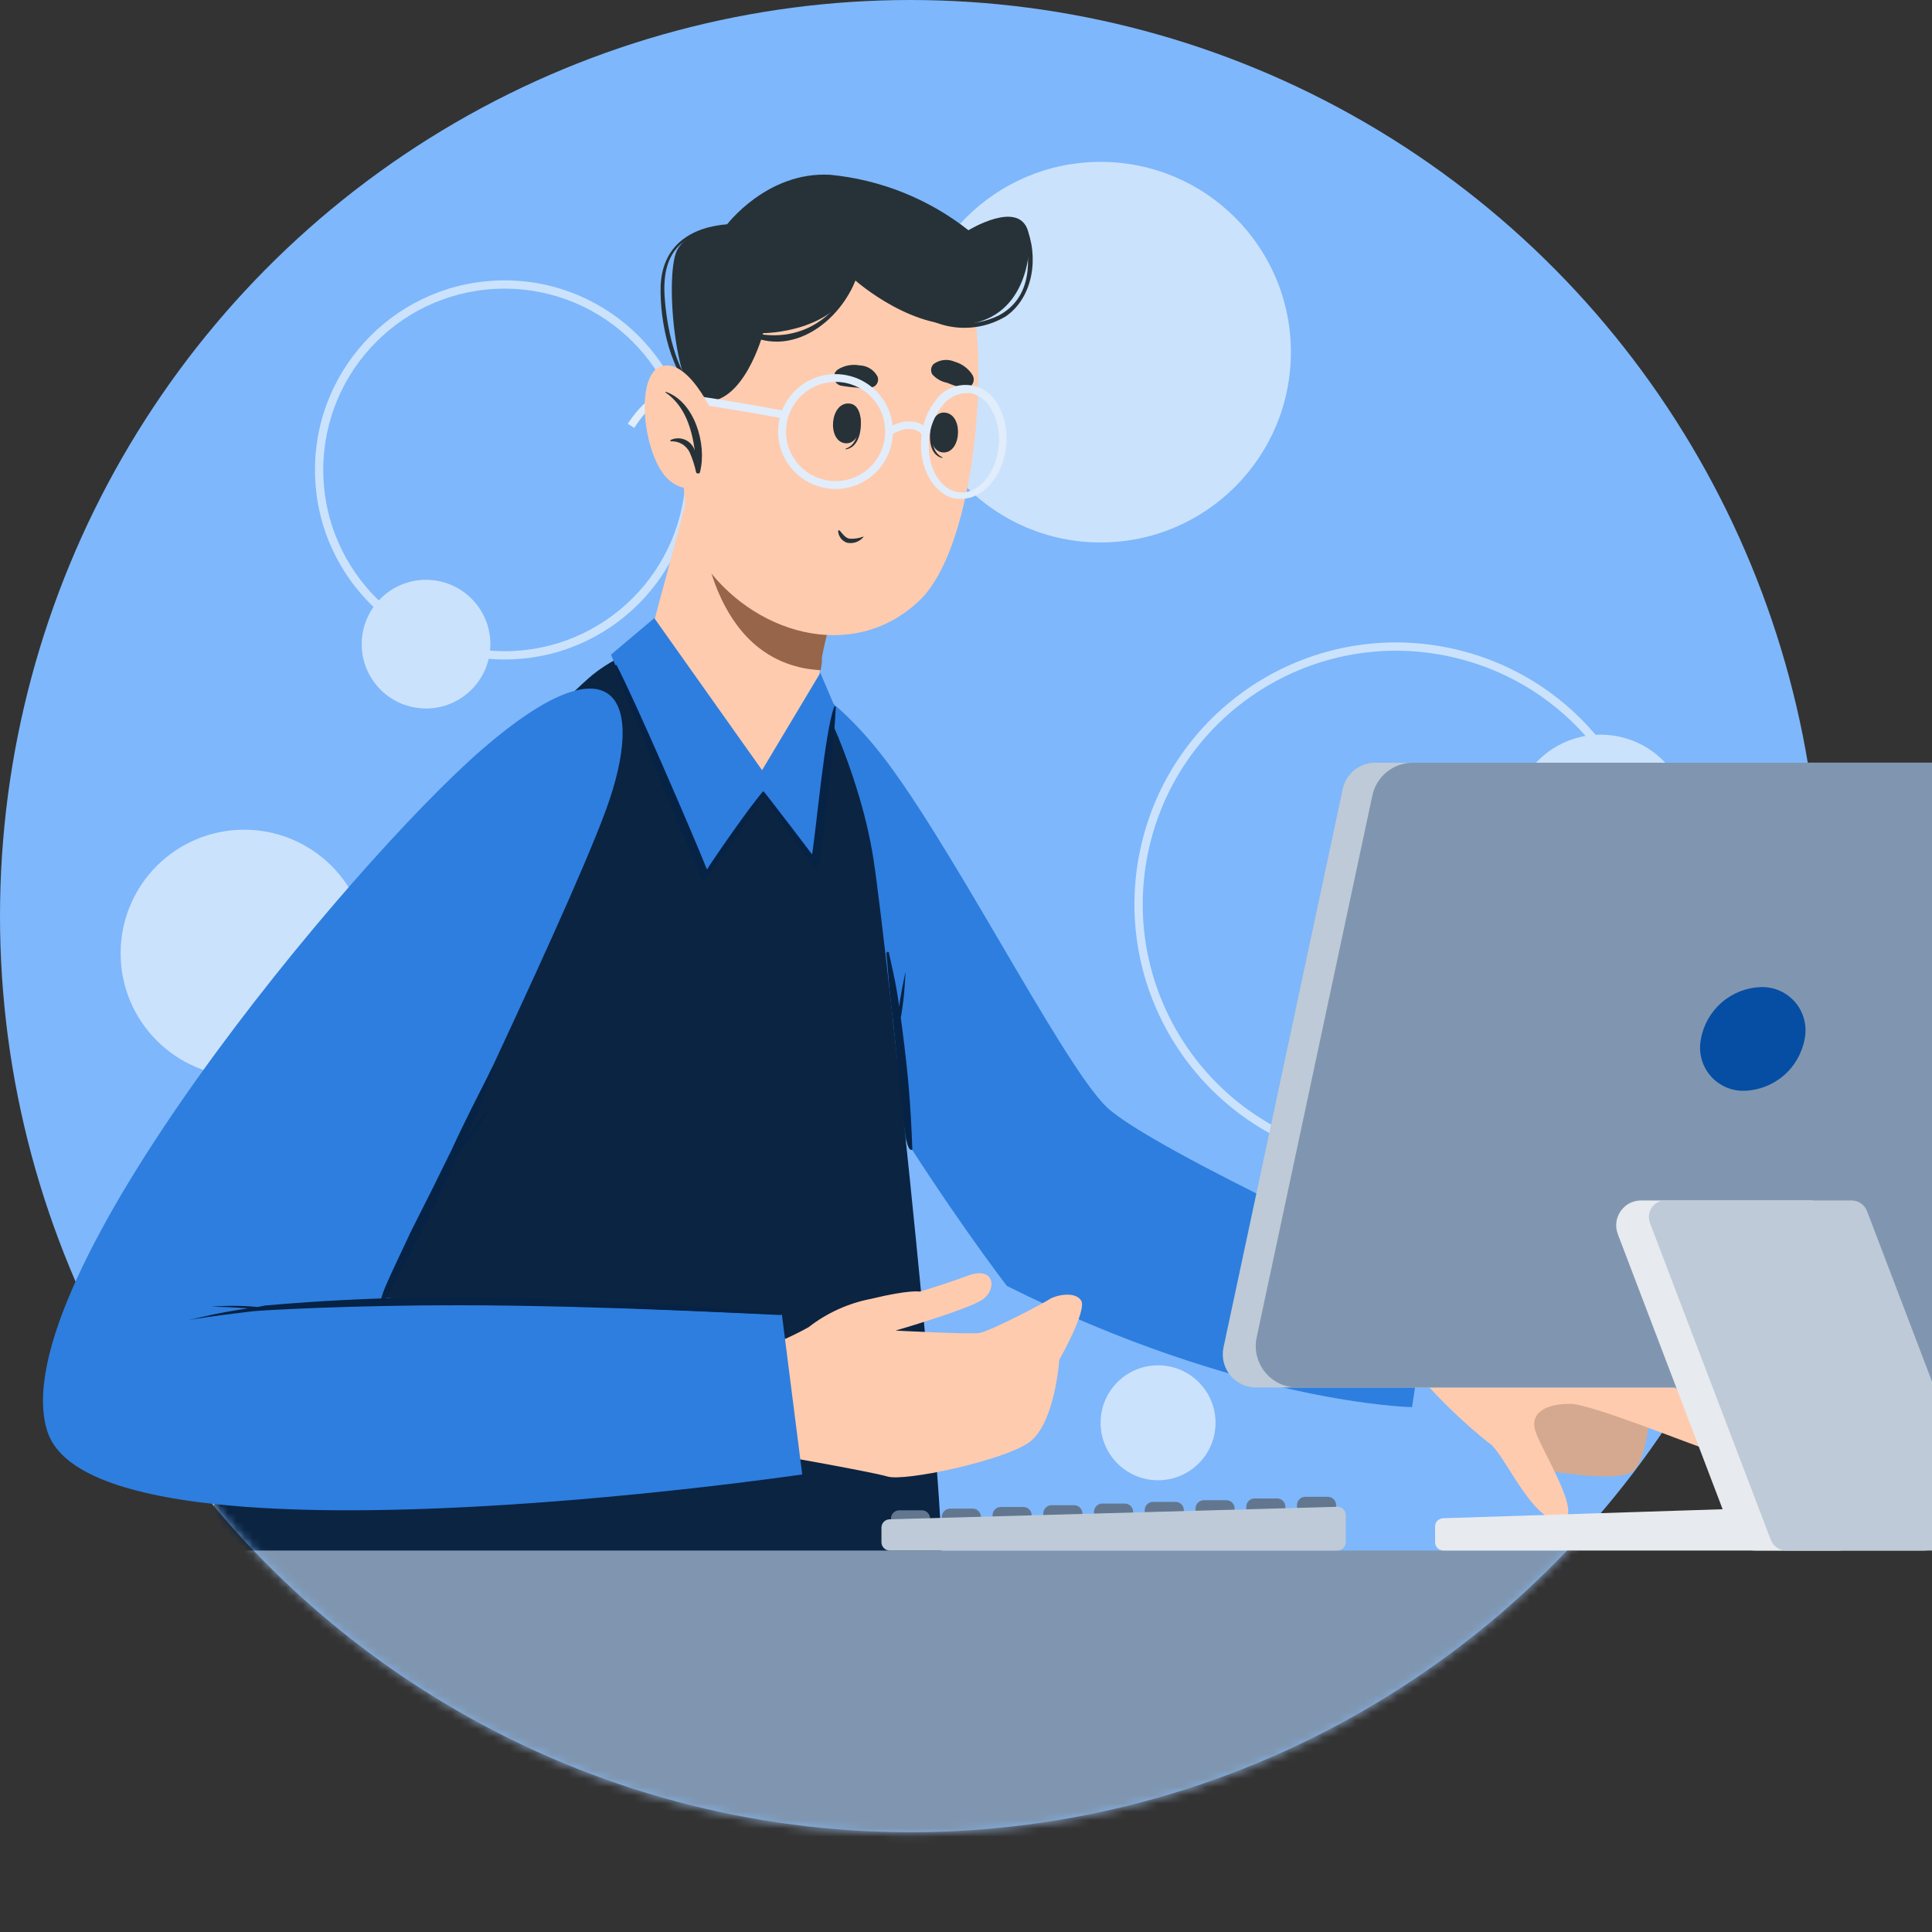 
<svg viewBox="0 0 233 233" fill="none" xmlns="http://www.w3.org/2000/svg">
<rect x="0" y="0" width="233" height="233" fill="#333333" stroke="none"/>
<ellipse cx="109.784" cy="110.484" rx="109.784" ry="110.484" fill="#7EB7FB"/>
<path opacity="0.6" fill-rule="evenodd" clip-rule="evenodd" d="M82.707 56.673C82.707 68.746 72.92 78.533 60.847 78.533C60.259 78.533 59.676 78.51 59.099 78.464C59.125 78.208 59.138 77.948 59.138 77.684C59.138 73.399 55.664 69.925 51.379 69.925C49.127 69.925 47.099 70.885 45.681 72.417C41.554 68.441 38.987 62.857 38.987 56.673C38.987 44.6 48.774 34.813 60.847 34.813C72.92 34.813 82.707 44.6 82.707 56.673ZM45.049 73.196C40.697 69.034 37.987 63.17 37.987 56.673C37.987 44.048 48.222 33.813 60.847 33.813C73.472 33.813 83.707 44.048 83.707 56.673C83.707 69.298 73.472 79.533 60.847 79.533C60.203 79.533 59.566 79.507 58.935 79.454C58.134 82.887 55.055 85.444 51.379 85.444C47.093 85.444 43.62 81.97 43.62 77.684C43.62 76.012 44.149 74.463 45.049 73.196Z" fill="white"/>
<path opacity="0.6" fill-rule="evenodd" clip-rule="evenodd" d="M198.315 115.125C194.953 131.661 178.822 142.34 162.286 138.978C145.75 135.616 135.07 119.485 138.432 102.949C141.795 86.413 157.925 75.734 174.461 79.096C181.21 80.468 186.984 83.967 191.225 88.753C187.018 89.478 183.484 92.707 182.582 97.143C181.408 102.916 185.137 108.548 190.91 109.722C193.796 110.308 196.646 109.67 198.922 108.164C198.985 110.453 198.791 112.785 198.315 115.125ZM192.43 88.615C193.325 88.565 194.241 88.628 195.161 88.815C200.934 89.989 204.663 95.62 203.489 101.394C202.989 103.853 201.68 105.942 199.895 107.439C200.024 110.025 199.835 112.669 199.295 115.324C195.823 132.401 179.164 143.43 162.087 139.958C145.009 136.486 133.98 119.827 137.453 102.75C140.925 85.673 157.583 74.644 174.661 78.116C181.876 79.583 188.011 83.404 192.43 88.615Z" fill="white"/>
<path opacity="0.6" fill-rule="evenodd" clip-rule="evenodd" d="M43.906 178.785C39.481 169.881 43.113 159.075 52.017 154.65C57.29 152.03 63.229 152.235 68.115 154.686C66.615 156.14 66.154 158.45 67.133 160.421C68.345 162.86 71.305 163.854 73.743 162.642C74.392 162.32 74.939 161.874 75.369 161.347C75.648 161.802 75.909 162.274 76.152 162.761C80.577 171.665 76.945 182.471 68.041 186.896C59.137 191.321 48.331 187.689 43.906 178.785ZM75.966 160.419C76.358 161.023 76.719 161.656 77.047 162.316C81.718 171.715 77.885 183.121 68.486 187.791C59.087 192.462 47.681 188.629 43.011 179.23C38.34 169.831 42.173 158.425 51.572 153.755C57.291 150.913 63.753 151.219 68.989 154.012C69.107 153.941 69.229 153.873 69.355 153.811C71.793 152.599 74.753 153.594 75.965 156.032C76.678 157.468 76.627 159.085 75.966 160.419Z" fill="white"/>
<circle opacity="0.6" cx="132.732" cy="42.471" r="22.949" fill="white"/>
<circle opacity="0.6" cx="139.663" cy="171.59" r="6.931" fill="white"/>
<circle opacity="0.6" cx="29.447" cy="114.964" r="14.901" fill="white"/>
<path d="M199.022 170.209C199.022 170.209 198.604 176.201 196.883 177.484C195.161 178.768 187.484 177.49 187.484 177.49C187.484 177.49 182.349 170.22 184.472 167.232C186.595 164.245 190.462 165.085 193.028 165.944C195.26 167.003 197.289 168.447 199.022 170.209Z" fill="#D5A990"/>
<path d="M126.966 135.134L172.653 158.611L189.327 160.744C189.327 160.744 209.854 170.991 209.855 172.694C209.856 174.398 207.732 175.28 206.028 174.841C204.324 174.401 191.917 169.299 189.352 169.3C186.787 169.302 184.643 170.146 185.085 172.289C185.527 174.433 191.505 183.406 188.078 183.408C184.652 183.411 181.239 174.857 179.516 173.996C176.773 171.788 174.211 169.363 171.855 166.746C171.855 166.746 137.572 157.242 128.594 155.965C123.559 155.368 119.279 150.376 115.063 145.476L126.966 135.134Z" fill="#FFCBAE"/>
<mask id="mask0" mask-type="alpha" maskUnits="userSpaceOnUse" x="0" y="0" width="220" height="222">
<path d="M219.602 110.556C219.602 171.61 170.45 221.105 109.818 221.105C49.186 221.105 0.034 171.61 0.034 110.556C0.034 49.501 49.186 0.006 109.818 0.006C170.45 0.006 219.602 49.501 219.602 110.556Z" fill="#F2EAFF"/>
</mask>
<g mask="url(#mask0)">
<path d="M136.205 231.281C134.749 230.334 133.069 229.787 131.335 229.696L103.332 224.665C94.531 223.095 85.73 221.731 77.119 219.883C69.917 218.416 62.597 216.436 56.407 212.446C50.334 208.508 45.881 202.515 43.866 195.562C41.967 188.595 41.493 181.316 42.472 174.161C42.663 172.415 43 170.684 43.337 168.968C43.337 168.941 43.327 168.915 43.307 168.896C43.288 168.876 43.262 168.866 43.235 168.866C43.208 168.866 43.181 168.876 43.162 168.896C43.143 168.915 43.132 168.941 43.132 168.968C40.609 182.17 40.199 197.645 50.041 208.368C54.823 213.576 61.453 216.7 68.23 218.739C75.953 220.816 83.789 222.442 91.7 223.609C101.049 225.281 110.388 226.953 119.717 228.626C124.206 229.432 128.768 230.092 133.227 231.061C134.127 231.183 134.969 231.571 135.647 232.175C135.966 232.646 136.165 233.187 136.227 233.752C136.288 234.318 136.21 234.889 135.999 235.417C135.53 237.617 134.914 239.818 134.254 241.945C128.929 259.342 90.952 341.911 89.91 343.818C89.808 344.024 90.116 344.17 90.233 343.979C99.034 328.783 127.271 265.048 133.139 248.634C134.683 244.455 135.962 240.182 136.967 235.842C137.349 234.244 137.554 232.469 136.205 231.281Z" fill="#37474F"/>
<path d="M222.837 389.687H159.22C159.22 389.687 160.276 270.607 155.244 264.006C148.541 255.205 53.18 254.281 33.07 225.619C14.998 199.861 30.943 163.922 30.943 163.922L103.171 162.646C101.454 170.369 99.124 177.942 96.203 185.295C96.203 185.295 182.997 202.384 207.054 229.3C223.292 247.519 222.837 389.687 222.837 389.687Z" fill="#263238"/>
<path d="M108.965 180.454C106.888 180.905 104.855 181.544 102.892 182.361C100.809 183.138 98.77 184.004 96.761 184.957C92.816 186.856 88.977 188.966 85.26 191.279C85.143 191.352 85.26 191.514 85.363 191.455C89.294 189.475 93.358 187.7 97.421 185.998L103.288 183.563C105.254 182.742 107.337 182.097 109.156 181.026C109.39 180.894 109.258 180.395 108.965 180.454Z" fill="#37474F"/>
<path d="M104.858 162.573C103.992 165.859 103.215 169.174 102.247 172.43C101.792 173.897 101.352 175.364 100.78 176.831C100.281 178.048 99.548 179.442 98.125 179.764C96.482 180.058 96.027 178.65 96.174 177.3C96.321 175.951 96.746 174.278 97.069 172.797C97.391 171.315 97.788 169.394 98.125 167.678C98.286 166.812 98.462 165.961 98.624 165.096C98.624 164.89 98.844 163.248 98.961 162.778C98.961 162.778 98.961 162.778 99.049 162.778C99.074 162.778 99.098 162.77 99.117 162.753C99.136 162.737 99.148 162.715 99.152 162.69C99.175 162.653 99.188 162.61 99.188 162.566C99.188 162.521 99.175 162.478 99.152 162.441C99.127 162.427 99.099 162.419 99.071 162.419C99.043 162.419 99.015 162.427 98.99 162.441C98.682 162.602 98.653 163.028 98.55 163.35C98.272 164.172 97.993 165.008 97.744 165.844C97.26 167.413 96.805 168.983 96.379 170.567L95.147 175.32C94.721 176.487 94.594 177.743 94.781 178.972C94.919 179.559 95.245 180.085 95.707 180.471C96.17 180.857 96.746 181.083 97.347 181.114C97.283 181.218 97.225 181.326 97.171 181.437C97.025 181.759 96.907 182.111 96.79 182.434C96.673 182.757 96.541 183.109 96.438 183.461C96.382 183.627 96.347 183.799 96.335 183.974C96.335 184.165 96.335 184.356 96.335 184.546C96.329 184.609 96.344 184.672 96.378 184.725C96.412 184.778 96.463 184.818 96.522 184.838C96.582 184.858 96.646 184.858 96.706 184.837C96.765 184.816 96.815 184.776 96.849 184.722C96.937 184.561 97.054 184.429 97.157 184.268C97.255 184.094 97.338 183.912 97.406 183.725C97.509 183.388 97.612 183.065 97.7 182.728C97.788 182.39 97.89 182.067 97.964 181.73C98.037 181.393 97.964 181.319 97.964 181.114C98.649 181.058 99.308 180.82 99.871 180.425C100.797 179.653 101.488 178.636 101.865 177.491C102.379 176.127 102.79 174.704 103.186 173.31C104.243 169.848 104.989 166.299 105.415 162.705C105.406 162.644 105.379 162.587 105.338 162.541C105.296 162.496 105.242 162.464 105.181 162.449C105.121 162.435 105.058 162.439 105.001 162.461C104.943 162.483 104.893 162.522 104.858 162.573V162.573Z" fill="#37474F"/>
<path d="M61.82 170.127C61.498 171.755 61.292 173.413 60.896 175.026C60.5 176.64 60.06 178.195 59.517 179.735C59.022 181.23 58.327 182.652 57.449 183.96C56.531 185.183 55.439 186.265 54.207 187.172C51.86 188.998 49.228 190.425 46.418 191.397C45.007 191.886 43.567 192.288 42.106 192.599C41.343 192.761 40.639 192.893 39.803 192.981C39.162 192.993 38.53 193.128 37.94 193.377C37.885 193.411 37.84 193.459 37.809 193.515C37.778 193.572 37.761 193.635 37.761 193.7C37.761 193.764 37.778 193.827 37.809 193.884C37.84 193.94 37.885 193.988 37.94 194.022C39.046 194.372 40.225 194.423 41.358 194.169C42.593 194.07 43.82 193.874 45.025 193.582C47.466 192.97 49.807 192.012 51.977 190.736C54.189 189.54 56.175 187.966 57.845 186.087C59.401 184.113 60.485 181.81 61.013 179.354C61.815 176.355 62.19 173.259 62.128 170.156C62.122 170.122 62.104 170.091 62.078 170.068C62.052 170.044 62.02 170.03 61.985 170.027C61.95 170.023 61.916 170.031 61.886 170.049C61.856 170.068 61.833 170.095 61.82 170.127V170.127Z" fill="#37474F"/>
<path d="M168.402 306.736C167.884 296.468 167.156 286.2 166.217 275.932C165.982 273.409 165.762 270.886 165.483 268.363C165.319 266.4 164.915 264.464 164.281 262.598C162.814 258.74 159.645 256.731 155.802 255.748C151.255 254.531 146.546 253.782 141.911 252.976C137.276 252.169 132.42 251.406 127.668 250.687C118.045 249.22 108.393 247.871 98.815 246.14C89.254 244.504 79.808 242.26 70.534 239.422C62.04 236.738 53.327 233.452 46.565 227.452C32.028 214.544 31.75 193.186 33.759 175.349C34.038 172.826 34.375 170.318 34.713 167.795C34.713 167.663 34.522 167.619 34.507 167.795C33.231 177.843 31.75 187.95 32.63 198.086C33.17 206.475 35.841 214.588 40.389 221.658C45.274 228.86 52.594 233.569 60.5 236.87C69.231 240.366 78.253 243.085 87.461 244.996C106.53 249.206 125.893 251.127 145.035 254.648C147.397 255.073 149.744 255.528 152.091 256.027C154.279 256.373 156.42 256.968 158.472 257.802C162.872 259.811 163.943 264.065 164.427 268.451C165.557 278.646 166.29 288.884 166.906 299.123C168.138 319.733 168.681 340.459 168.373 361.113L168.241 368.77C168.241 368.99 168.579 368.975 168.579 368.77C169.488 348.116 169.459 327.404 168.402 306.736Z" fill="#37474F"/>
<path d="M193.559 218.519C186.3 213.929 178.665 209.964 170.735 206.667C162.843 203.263 154.76 200.344 146.619 197.601C138.478 194.858 130.205 192.629 121.961 190.428C113.718 188.228 105.269 186.439 96.863 184.781C100.985 185.94 105.166 186.923 109.288 188.096C113.41 189.27 117.561 190.311 121.668 191.499C129.897 193.846 138.126 196.237 146.223 198.98C154.32 201.723 162.359 204.525 170.368 207.679C174.343 209.263 178.274 210.935 182.103 212.739C185.931 214.544 189.818 216.421 193.559 218.519Z" fill="#37474F"/>
<path d="M172.702 154.04L170.288 169.701C170.288 169.701 149.943 169.342 121.426 155.083C115.735 147.617 93.02 115.78 89.94 95.698C86.859 75.617 96.893 79.68 105.445 89.948C113.996 100.216 128.013 128.34 133.493 133.537C138.973 138.733 172.702 154.04 172.702 154.04Z" fill="#2D7EDF"/>
<path d="M113.38 188.328C111.356 190.503 24.386 200.443 23.902 199.799C22.758 198.075 36.203 112.69 70.967 81.808C77.099 76.362 90.145 74.334 94.781 77.669C97.098 79.28 103.582 92.168 105.342 103.622C107.102 115.076 114.627 186.959 113.38 188.328Z" fill="#0B2442"/>
<path d="M92.624 93.572C87.49 93.85 80.391 84.844 78.132 78.169C77.985 77.715 82.694 61.345 83.28 58C83.398 57.311 103.362 66.801 103.362 66.801C101.42 70.765 99.971 74.953 99.049 79.27C99.034 79.783 97.626 93.293 92.624 93.572Z" fill="#FFCBAE"/>
<path d="M103.435 66.816C103.435 66.919 103.186 67.3 102.907 67.931C102.423 69.002 101.645 70.747 100.927 72.771C100.142 74.882 99.539 77.056 99.123 79.27C99.123 79.431 99.123 79.592 99.123 79.739C99.123 80.018 99.034 80.384 98.976 80.825C98.282 80.785 97.591 80.702 96.907 80.575C85.539 78.272 84.19 63.574 84.087 58.015L84.439 58.147C84.982 58.323 85.671 58.602 86.522 58.954L87.168 59.232C88.502 59.804 90.101 60.523 91.759 61.257L93.402 62.005L96.893 63.618C97.362 63.853 97.846 64.073 98.36 64.264L99.827 64.924C100.041 65.038 100.261 65.141 100.487 65.232L100.78 65.378L102.438 66.171L103.23 66.537L103.567 66.699L103.435 66.816Z" fill="#96654A"/>
<path d="M86.141 32.741C82.078 39.503 80.669 61.623 84.674 67.652C90.541 76.365 102.746 80.106 110.828 72.478C118.661 65.144 119.981 36.232 115.229 30.482C108.261 22.018 92.155 22.737 86.141 32.741Z" fill="#FFCBAE"/>
<path d="M103.758 50.343C103.758 50.343 103.626 50.343 103.626 50.461C103.626 51.927 103.347 53.673 101.983 54.113V54.201C103.655 53.966 103.978 51.693 103.758 50.343Z" fill="#263238"/>
<path d="M102.482 48.671C100.091 48.392 99.709 53.203 101.924 53.453C104.139 53.702 104.491 48.876 102.482 48.671Z" fill="#263238"/>
<path d="M112.353 51.209C112.353 51.209 112.471 51.209 112.456 51.341C112.295 52.808 112.353 54.553 113.659 55.155C113.659 55.155 113.659 55.257 113.659 55.243C112.016 54.876 111.957 52.588 112.353 51.209Z" fill="#263238"/>
<path d="M113.806 49.757C116.211 49.757 116.021 54.583 113.806 54.568C111.591 54.553 111.781 49.742 113.806 49.757Z" fill="#263238"/>
<path d="M101.425 46.515C102.076 46.63 102.732 46.708 103.391 46.749C104.073 46.931 104.795 46.879 105.445 46.603C105.633 46.48 105.775 46.298 105.847 46.085C105.919 45.872 105.916 45.641 105.841 45.429C105.634 45.029 105.323 44.691 104.941 44.451C104.56 44.211 104.12 44.078 103.67 44.065C102.763 43.895 101.825 44.073 101.044 44.564C100.871 44.684 100.736 44.852 100.657 45.047C100.578 45.243 100.557 45.457 100.598 45.664C100.638 45.871 100.738 46.061 100.885 46.212C101.032 46.364 101.22 46.469 101.425 46.515V46.515Z" fill="#263238"/>
<path d="M116.094 46.808C115.456 46.631 114.829 46.415 114.216 46.163C113.522 46.03 112.892 45.668 112.427 45.136C112.315 44.941 112.271 44.715 112.3 44.493C112.329 44.27 112.43 44.063 112.588 43.904C112.951 43.636 113.378 43.469 113.827 43.42C114.275 43.371 114.728 43.442 115.14 43.625C116.027 43.875 116.79 44.445 117.282 45.224C117.39 45.406 117.442 45.617 117.431 45.829C117.42 46.041 117.346 46.244 117.218 46.414C117.091 46.584 116.916 46.712 116.716 46.782C116.516 46.852 116.299 46.861 116.094 46.808Z" fill="#263238"/>
<path d="M101.279 64C101.616 64.367 101.924 64.88 102.467 64.968C103.021 65.003 103.576 64.918 104.095 64.719C104.095 64.719 104.198 64.719 104.095 64.807C103.857 65.079 103.551 65.282 103.207 65.395C102.864 65.509 102.497 65.528 102.144 65.452C101.837 65.347 101.569 65.15 101.378 64.887C101.186 64.625 101.08 64.31 101.073 63.985C101.117 63.956 101.235 63.941 101.279 64Z" fill="#263238"/>
<path d="M84.615 48.378C89.647 49.155 92.037 40.178 92.037 40.178C92.037 40.178 100.839 40.178 103.142 33.812C103.142 33.812 110.476 40.325 117.312 38.99C124.147 37.655 124.47 29.514 123.971 27.856C122.856 24.043 116.798 27.768 116.798 27.768C111.99 23.984 106.196 21.662 100.105 21.079C92.492 20.654 87.637 27.123 87.637 27.123C87.637 27.123 83.486 27.343 81.769 29.969C80.053 32.594 81.417 47.894 84.615 48.378Z" fill="#263238"/>
<path d="M89.999 39.928C96.526 41.85 101.645 38.109 103.611 31.875H103.728C102.614 37.743 96.013 43.61 89.881 40.193C89.862 40.169 89.85 40.141 89.846 40.112C89.842 40.082 89.846 40.051 89.858 40.024C89.87 39.997 89.89 39.973 89.915 39.956C89.939 39.939 89.969 39.93 89.999 39.928Z" fill="#263238"/>
<path d="M87.842 27.035C87.842 27.035 87.945 27.152 87.842 27.167C85.847 27.739 83.603 28.062 81.975 29.558C80.068 31.362 79.98 34.105 80.215 36.54C80.567 40.295 81.681 45.341 84.615 47.923C84.791 48.07 84.542 48.319 84.38 48.172C80.86 45.239 79.554 38.828 79.672 34.486C79.877 29.616 83.266 27.372 87.842 27.035Z" fill="#263238"/>
<path d="M110.227 36.687C111.611 37.906 113.328 38.684 115.157 38.921C116.986 39.159 118.845 38.846 120.495 38.022C124.441 35.88 124.411 31.362 123.428 27.475C123.428 27.284 123.663 27.123 123.736 27.314C125.291 30.849 124.675 35.777 121.345 38.124C119.574 39.202 117.503 39.682 115.438 39.495C113.373 39.307 111.423 38.462 109.875 37.083C109.596 36.863 109.948 36.467 110.227 36.687Z" fill="#263238"/>
<path d="M99.357 58.822C98.088 58.56 96.917 57.946 95.979 57.051C95.041 56.157 94.373 55.017 94.051 53.761C93.729 52.505 93.766 51.184 94.158 49.948C94.55 48.712 95.281 47.611 96.268 46.771C97.255 45.93 98.458 45.383 99.74 45.193C101.022 45.002 102.332 45.176 103.521 45.693C104.71 46.211 105.729 47.052 106.464 48.12C107.198 49.188 107.617 50.442 107.674 51.737V51.737C107.758 53.571 107.109 55.364 105.872 56.72C104.634 58.076 102.908 58.885 101.073 58.968C100.497 58.994 99.921 58.945 99.357 58.822V58.822ZM101.983 46.177C101.5 46.081 101.008 46.041 100.516 46.06C98.994 46.126 97.555 46.77 96.491 47.861C95.427 48.952 94.82 50.407 94.792 51.93C94.764 53.453 95.319 54.93 96.342 56.059C97.365 57.187 98.78 57.883 100.299 58.005C101.817 58.127 103.325 57.664 104.515 56.712C105.704 55.761 106.486 54.391 106.701 52.883C106.916 51.375 106.547 49.841 105.67 48.595C104.794 47.349 103.475 46.485 101.983 46.177V46.177Z" fill="#E1EDFB"/>
<path d="M115.184 60.127C112.603 59.599 110.784 56.446 111.107 52.793C111.234 51.072 111.89 49.433 112.984 48.099C113.436 47.525 114.024 47.073 114.695 46.784C115.366 46.494 116.098 46.376 116.826 46.44C117.553 46.504 118.254 46.748 118.863 47.151C119.473 47.553 119.973 48.101 120.318 48.745C121.168 50.25 121.527 51.983 121.345 53.703C121.008 57.502 118.411 60.391 115.61 60.142L115.184 60.127ZM117.121 47.41H116.769C116.175 47.386 115.584 47.508 115.047 47.763C114.511 48.019 114.044 48.401 113.688 48.877C112.714 50.058 112.135 51.515 112.031 53.042C111.752 56.328 113.395 59.174 115.727 59.379C118.059 59.585 120.128 57.062 120.45 53.776C120.62 52.252 120.307 50.712 119.556 49.375C119.309 48.896 118.965 48.474 118.546 48.136C118.126 47.797 117.641 47.55 117.121 47.41V47.41Z" fill="#E1EDFB"/>
<path d="M107.381 52.514L106.853 51.766C107.968 50.974 110.491 50.006 112.016 51.957L111.283 52.529C109.919 50.769 107.484 52.441 107.381 52.514Z" fill="#E1EDFB"/>
<path d="M76.489 51.605L75.711 51.106C75.946 50.739 78.029 47.541 80.112 47.38C82.195 47.219 94.311 49.492 94.78 49.58L94.604 50.49C91.099 49.844 81.623 48.202 80.126 48.304C78.63 48.407 77.061 50.725 76.489 51.605Z" fill="#E1EDFB"/>
<path d="M86.581 51.135C86.581 51.135 83.324 43.156 79.819 44.153C76.313 45.15 77.648 55.888 81.007 58.147C81.418 58.459 81.888 58.684 82.389 58.81C82.889 58.935 83.41 58.958 83.92 58.877C84.429 58.797 84.917 58.613 85.355 58.339C85.792 58.065 86.169 57.705 86.463 57.281L86.581 51.135Z" fill="#FFCBAE"/>
<path d="M80.273 47.248C80.273 47.248 80.185 47.248 80.273 47.336C82.606 48.965 83.412 51.649 83.794 54.333C83.702 54.045 83.549 53.779 83.346 53.555C83.142 53.33 82.893 53.152 82.615 53.032C82.337 52.913 82.036 52.854 81.733 52.861C81.43 52.868 81.132 52.94 80.86 53.072C80.86 53.072 80.86 53.218 80.86 53.233C81.342 53.193 81.825 53.302 82.242 53.546C82.66 53.79 82.991 54.157 83.192 54.597C83.52 55.342 83.771 56.119 83.94 56.915C83.94 57.179 84.454 57.15 84.424 56.915C85.29 53.541 83.72 48.378 80.273 47.248Z" fill="#263238"/>
<path d="M98.932 81.147L91.906 92.882L78.909 74.547L73.687 78.947C73.687 78.947 84.835 106.539 85.114 105.424L92.008 95.464L98.242 104.163L100.677 85.24L98.932 81.147Z" fill="#2D7EDF"/>
<path d="M99.959 94.745C100.252 91.606 100.648 88.452 100.795 85.298C100.795 85.196 100.633 85.108 100.589 85.298C99.475 88.232 98.418 100.202 97.934 103.047C97.67 102.666 92.067 95.332 92.067 95.42C90.6 96.96 85.627 104.221 85.261 104.866C83.5 100.466 76.606 84.492 74.376 80.252C74.376 80.135 74.127 80.252 74.171 80.252C75.638 84.814 84.659 106.333 84.865 106.304C87.451 102.92 89.86 99.405 92.082 95.772C92.976 97.327 98.492 105.468 98.594 105.013C99.225 101.616 99.68 98.189 99.959 94.745V94.745Z" fill="#062244"/>
<rect x="11.858" y="186.996" width="196.639" height="51.352" fill="#8096B0"/>
</g>
<path d="M111.171 182.142H108.455C107.903 182.142 107.455 182.589 107.455 183.142V184.219C107.455 184.771 107.903 185.219 108.455 185.219H111.171C111.724 185.219 112.171 184.771 112.171 184.219V183.142C112.171 182.589 111.724 182.142 111.171 182.142Z" fill="#62778F"/>
<path d="M117.301 181.941H114.585C114.033 181.941 113.585 182.389 113.585 182.941V184.019C113.585 184.571 114.033 185.019 114.585 185.019H117.301C117.853 185.019 118.301 184.571 118.301 184.019V182.941C118.301 182.389 117.853 181.941 117.301 181.941Z" fill="#62778F"/>
<path d="M123.418 181.741H120.702C120.15 181.741 119.702 182.189 119.702 182.741V183.819C119.702 184.371 120.15 184.819 120.702 184.819H123.418C123.971 184.819 124.418 184.371 124.418 183.819V182.741C124.418 182.189 123.971 181.741 123.418 181.741Z" fill="#62778F"/>
<path d="M129.536 181.529H126.82C126.267 181.529 125.82 181.976 125.82 182.529V183.606C125.82 184.158 126.267 184.606 126.82 184.606H129.536C130.088 184.606 130.536 184.158 130.536 183.606V182.529C130.536 181.976 130.088 181.529 129.536 181.529Z" fill="#62778F"/>
<path d="M135.653 181.329H132.937C132.385 181.329 131.937 181.776 131.937 182.329V183.406C131.937 183.958 132.385 184.406 132.937 184.406H135.653C136.205 184.406 136.653 183.958 136.653 183.406V182.329C136.653 181.776 136.205 181.329 135.653 181.329Z" fill="#62778F"/>
<path d="M141.771 181.128H139.054C138.502 181.128 138.054 181.576 138.054 182.128V183.206C138.054 183.758 138.502 184.206 139.054 184.206H141.771C142.323 184.206 142.771 183.758 142.771 183.206V182.128C142.771 181.576 142.323 181.128 141.771 181.128Z" fill="#62778F"/>
<path d="M147.9 180.928H145.184C144.632 180.928 144.184 181.376 144.184 181.928V183.006C144.184 183.558 144.632 184.006 145.184 184.006H147.9C148.453 184.006 148.9 183.558 148.9 183.006V181.928C148.9 181.376 148.453 180.928 147.9 180.928Z" fill="#62778F"/>
<path d="M154.018 180.716H151.302C150.749 180.716 150.302 181.163 150.302 181.716V182.793C150.302 183.345 150.749 183.793 151.302 183.793H154.018C154.57 183.793 155.018 183.345 155.018 182.793V181.716C155.018 181.163 154.57 180.716 154.018 180.716Z" fill="#62778F"/>
<path d="M160.135 180.515H157.419C156.867 180.515 156.419 180.963 156.419 181.515V182.593C156.419 183.145 156.867 183.593 157.419 183.593H160.135C160.687 183.593 161.135 183.145 161.135 182.593V181.515C161.135 180.963 160.687 180.515 160.135 180.515Z" fill="#62778F"/>
<path d="M162.299 185.996C162.299 186.548 161.851 186.996 161.299 186.996H107.304C106.752 186.996 106.304 186.548 106.304 185.996V184.228C106.304 183.686 106.735 183.243 107.276 183.228L161.271 181.72C161.834 181.704 162.299 182.157 162.299 182.72V185.996Z" fill="#BECAD7"/>
<path d="M248.392 164.165C247.998 166.011 246.368 167.33 244.48 167.33H151.468C148.922 167.33 147.024 164.984 147.556 162.495L161.936 95.147C162.33 93.302 163.96 91.982 165.847 91.982H258.86C261.405 91.982 263.303 94.328 262.772 96.818L248.392 164.165Z" fill="#BECAD7"/>
<path d="M252.302 163.374C251.809 165.681 249.771 167.33 247.412 167.33H156.444C153.263 167.33 150.89 164.397 151.555 161.286L165.507 95.938C166 93.631 168.038 91.982 170.397 91.982H261.365C264.546 91.982 266.919 94.915 266.254 98.026L252.302 163.374Z" fill="#8096B0"/>
<path d="M217.643 125.296C217.331 127.012 216.441 128.569 215.121 129.707C213.8 130.845 212.129 131.496 210.387 131.551C209.601 131.575 208.82 131.421 208.103 131.1C207.385 130.778 206.75 130.299 206.244 129.697C205.739 129.095 205.376 128.386 205.183 127.624C204.991 126.862 204.974 126.066 205.133 125.296C205.441 123.582 206.329 122.026 207.647 120.887C208.966 119.749 210.635 119.097 212.376 119.041C213.162 119.018 213.943 119.173 214.661 119.494C215.379 119.815 216.015 120.294 216.521 120.896C217.028 121.497 217.392 122.206 217.586 122.968C217.78 123.73 217.8 124.526 217.643 125.296Z" fill="#064EA4"/>
<path d="M222.834 185.995C222.834 186.548 222.387 186.995 221.834 186.995H174.07C173.517 186.995 173.07 186.548 173.07 185.995V184.098C173.07 183.558 173.498 183.116 174.038 183.099L221.802 181.562C222.367 181.544 222.834 181.996 222.834 182.561V185.995Z" fill="#E7EAEE"/>
<path d="M234.82 182.927C235.568 184.891 234.118 186.995 232.017 186.995H211.716C210.471 186.995 209.356 186.227 208.913 185.064L195.111 148.843C194.363 146.879 195.813 144.774 197.915 144.774H218.215C219.46 144.774 220.575 145.543 221.018 146.706L234.82 182.927Z" fill="#E7EAEE"/>
<path d="M239.739 184.283C240.238 185.592 239.272 186.995 237.87 186.995H215.43C214.6 186.995 213.857 186.483 213.561 185.708L198.986 147.487C198.487 146.178 199.454 144.774 200.855 144.774H223.295C224.125 144.774 224.869 145.287 225.164 146.062L239.739 184.283Z" fill="#BECAD7"/>
<path d="M91.758 162.619C93.749 161.943 95.675 161.087 97.511 160.064C99.719 158.343 102.303 157.17 105.052 156.641C109.715 155.507 110.921 155.767 110.921 155.767C110.921 155.767 113.482 155.042 116.746 153.837C120.01 152.631 120.265 155.577 118.439 156.769C116.613 157.961 108.003 160.468 108.003 160.468C108.003 160.468 116.821 160.934 118.069 160.766C119.317 160.599 125.844 157.183 126.537 156.707C127.23 156.232 129.576 155.657 130.373 156.818C131.169 157.98 127.75 163.99 127.75 163.99C127.75 163.99 127.244 171.825 124.02 174.013C120.795 176.202 109.121 178.692 107.04 178.071C104.959 177.45 91.419 175.097 91.419 175.097L91.758 162.619Z" fill="#FFCBAE"/>
<path d="M94.299 158.551L96.749 177.816C96.749 177.816 11.466 190.402 5.716 172.638C-0.034 154.874 42.387 104.033 58.156 90.362C73.925 76.69 78.149 83.907 73.03 97.813C67.91 111.719 46.008 156.523 46.374 156.523C46.741 156.523 94.299 158.551 94.299 158.551Z" fill="#2D7EDF"/>
<path d="M59.433 133.261C58.55 134.268 57.62 135.371 56.736 136.469C56.558 136.693 56.403 136.92 56.236 137.145C56.577 136.391 56.93 135.626 57.248 134.869C58.093 132.908 58.83 130.91 59.609 128.929C59.621 128.891 59.618 128.851 59.602 128.815C59.585 128.78 59.556 128.752 59.519 128.737C59.483 128.722 59.443 128.721 59.406 128.735C59.369 128.748 59.339 128.775 59.321 128.81C58.503 130.492 57.622 132.144 56.793 133.824C55.965 135.505 55.23 136.996 54.486 138.632C52.874 141.94 51.229 145.24 49.551 148.531C46.977 154.074 45.347 157.128 46.093 157.411C49.629 151.045 51.666 147.015 54.738 140.416L55.494 138.77L55.777 138.437C56.214 137.887 56.652 137.326 57.068 136.763C57.911 135.637 58.672 134.443 59.466 133.265L59.433 133.261Z" fill="#062244"/>
<path d="M109.175 117.326C108.941 118.415 108.715 119.585 108.525 120.724C108.489 120.955 108.472 121.173 108.446 121.398C108.356 120.778 108.272 120.145 108.162 119.537C107.896 117.951 107.522 116.411 107.192 114.853C107.184 114.826 107.161 114.805 107.13 114.796C107.099 114.787 107.061 114.79 107.024 114.804C106.987 114.818 106.953 114.842 106.929 114.872C106.906 114.901 106.894 114.935 106.896 114.965C107.048 116.382 107.132 117.822 107.274 119.245C107.416 120.669 107.542 121.931 107.732 123.279C108.027 126.069 108.29 128.875 108.522 131.696C109.122 136.294 109.277 138.956 110.031 138.655C109.822 133.02 109.523 129.577 108.816 124.099L108.632 122.738L108.701 122.384C108.791 121.817 108.877 121.243 108.943 120.682C109.086 119.552 109.128 118.436 109.204 117.308L109.175 117.326Z" fill="#062244"/>
<path d="M62.676 156.593C52.453 156.253 42.195 156.54 31.948 157.45L31.103 157.622C27.776 157.308 25.49 157.615 25.494 157.595C26.978 157.589 28.461 157.689 29.934 157.787C29.056 157.916 28.176 158.057 27.291 158.221C24.912 158.646 22.611 159.26 22.618 159.225C25.215 158.758 27.851 158.465 30.461 158.143C31.55 158.008 42.675 157.401 55.459 157.414C73.303 157.433 93.43 158.608 94.245 158.588C93.87 158.182 83.547 157.286 62.676 156.593Z" fill="#062244"/>
</svg>

